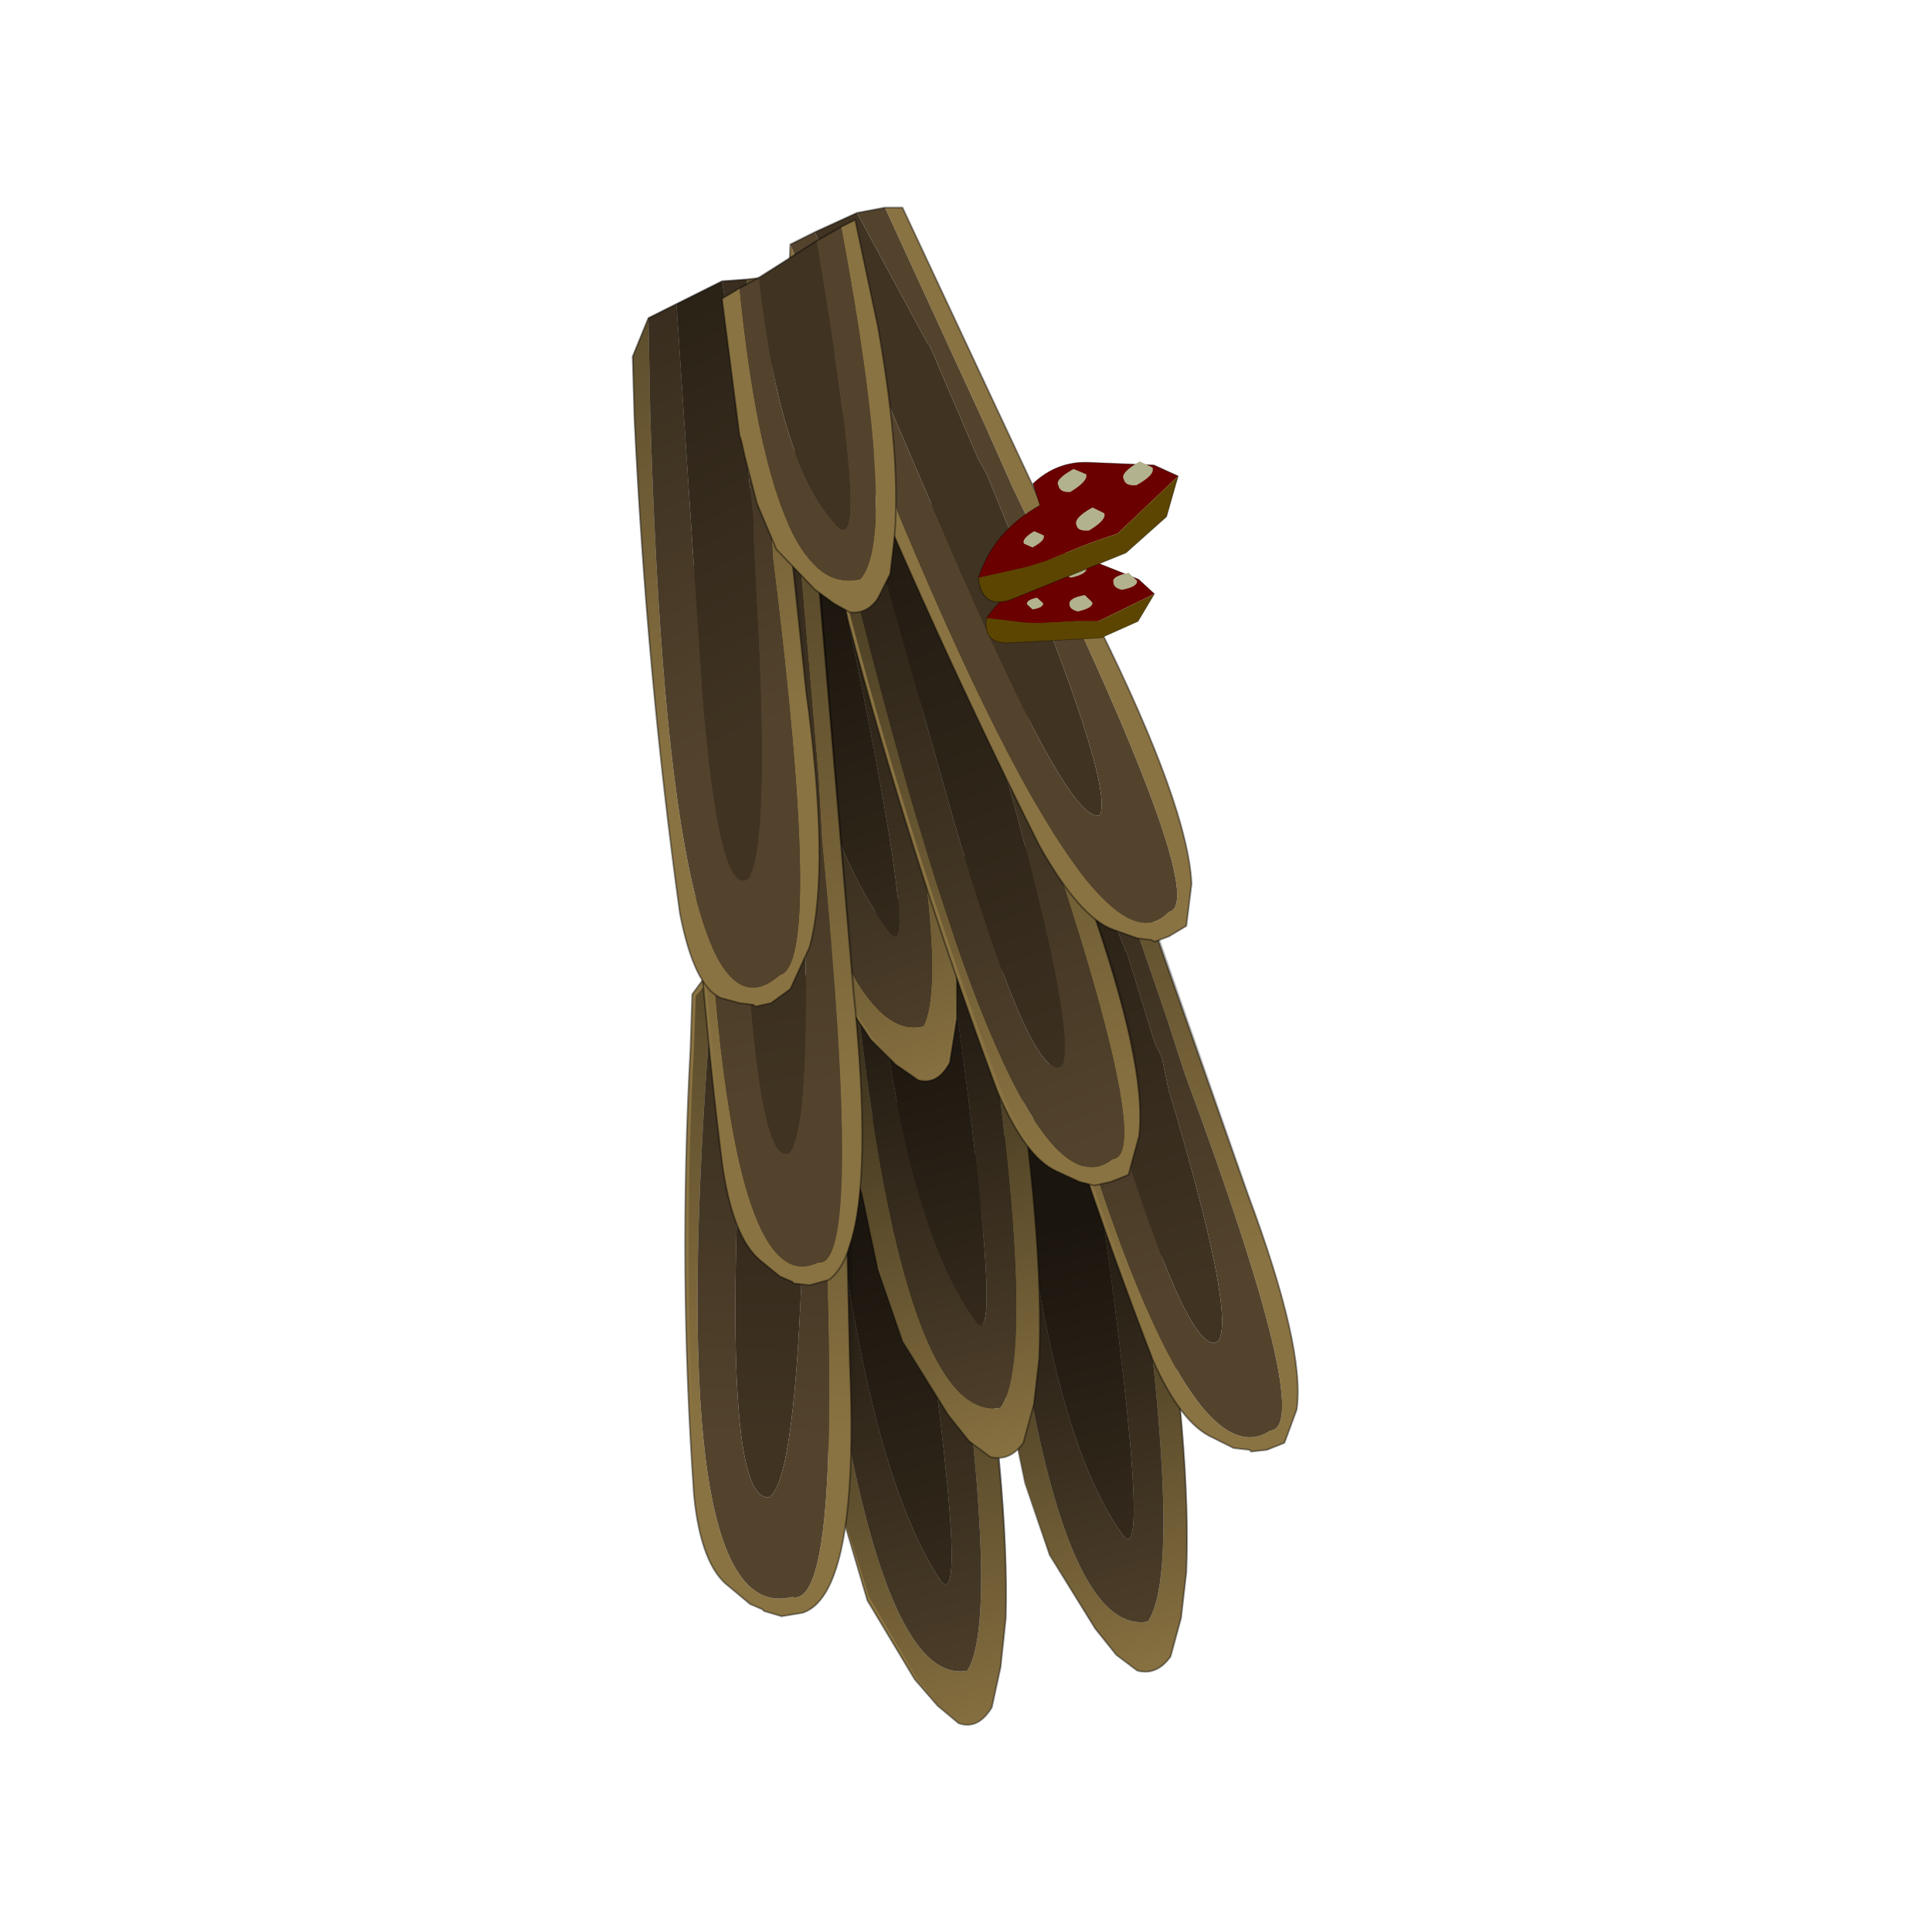 <?xml version="1.0" encoding="UTF-8" standalone="no"?>
<svg xmlns:xlink="http://www.w3.org/1999/xlink" height="440.0px" width="440.0px" xmlns="http://www.w3.org/2000/svg">
  <g transform="matrix(10.0, 0.0, 0.0, 10.0, 0.0, 0.0)">
    <use height="44.0" transform="matrix(0.909, 0.0, 0.0, 0.909, 2.0, 2.0)" width="44.0" xlink:href="#sprite0"/>
  </g>
  <defs>
    <g id="sprite0" transform="matrix(1.0, 0.0, 0.0, 1.0, 0.0, 0.0)">
      <use height="44.0" transform="matrix(1.0, 0.0, 0.0, 1.0, 0.0, 0.0)" width="44.0" xlink:href="#shape0"/>
      <use height="43.3" transform="matrix(0.878, 0.0, 0.0, 0.878, 13.65, 3.0)" width="19.05" xlink:href="#sprite1"/>
    </g>
    <g id="shape0" transform="matrix(1.0, 0.0, 0.0, 1.0, 0.0, 0.0)">
      <path d="M44.0 44.0 L0.0 44.0 0.0 0.0 44.0 0.0 44.0 44.0" fill="#43adca" fill-opacity="0.0" fill-rule="evenodd" stroke="none"/>
    </g>
    <g id="sprite1" transform="matrix(1.0, 0.0, 0.0, 1.0, 0.0, 0.0)">
      <use height="25.45" transform="matrix(1.0, 0.0, 0.0, 1.0, 1.5, 17.85)" width="17.55" xlink:href="#sprite2"/>
      <use height="30.75" transform="matrix(1.0, 0.0, 0.0, 1.0, 0.0, 0.0)" width="15.95" xlink:href="#sprite3"/>
    </g>
    <g id="sprite2" transform="matrix(1.0, 0.0, 0.0, 1.0, 5.95, 3.05)">
      <use height="25.45" transform="matrix(1.0, 0.0, 0.0, 1.0, -5.95, -3.05)" width="17.55" xlink:href="#shape1"/>
    </g>
    <g id="shape1" transform="matrix(1.0, 0.0, 0.0, 1.0, 5.95, 3.05)">
      <path d="M1.0 9.75 L0.65 10.05 Q0.2 10.05 0.35 9.75 0.35 9.45 0.65 9.45 1.1 9.45 1.0 9.75" fill="#484b23" fill-rule="evenodd" stroke="none"/>
      <path d="M6.25 3.75 L6.65 3.5 7.55 8.4 Q8.5 14.65 8.35 18.05 L8.2 19.35 7.9 20.45 Q7.5 21.0 6.95 20.85 L6.35 20.4 5.75 19.65 4.45 17.55 3.75 15.5 3.3 13.35 3.1 12.65 3.1 12.45 2.3 6.2 2.95 5.8 Q4.3 19.95 7.25 19.45 8.5 17.65 6.25 3.75" fill="#8a7342" fill-rule="evenodd" stroke="none"/>
      <path d="M5.45 4.25 L6.25 3.75 Q8.5 17.65 7.25 19.45 4.3 19.95 2.95 5.8 L3.55 5.45 Q4.4 14.05 6.55 17.0 7.5 18.2 5.45 4.25" fill="#53432d" fill-rule="evenodd" stroke="none"/>
      <path d="M3.55 5.45 L5.45 4.25 Q7.5 18.2 6.55 17.0 4.4 14.05 3.55 5.45" fill="#403322" fill-rule="evenodd" stroke="none"/>
      <path d="M3.55 5.45 L5.45 4.25 6.25 3.75 6.65 3.5 7.55 8.4 Q8.5 14.65 8.35 18.05 L8.2 19.35 7.9 20.45 Q7.5 21.0 6.95 20.85 L6.35 20.4 5.75 19.65 4.45 17.55 3.75 15.5 3.3 13.35 3.1 12.65 3.1 12.45 2.3 6.2 2.95 5.8 3.55 5.45 Z" fill="none" stroke="#000000" stroke-linecap="round" stroke-linejoin="round" stroke-opacity="0.4" stroke-width="0.05"/>
      <path d="M6.65 3.45 L7.55 8.35 Q8.5 14.6 8.35 18.05 L8.2 19.35 7.9 20.4 Q7.5 21.0 6.95 20.8 L6.35 20.35 5.75 19.65 4.45 17.5 3.75 15.4 3.3 13.25 3.1 12.6 3.1 12.35 2.3 6.1 6.65 3.45" fill="url(#gradient0)" fill-rule="evenodd" stroke="none"/>
      <path d="M0.85 4.2 L1.25 3.9 2.25 9.1 Q3.3 15.75 3.2 19.35 L3.05 20.75 2.8 21.9 Q2.4 22.55 1.85 22.35 L1.25 21.85 0.6 21.1 -0.75 18.85 -1.4 16.65 -1.9 14.35 -2.15 13.65 -2.15 13.4 -3.05 6.75 -2.4 6.4 Q-0.85 21.4 2.1 20.85 3.3 18.95 0.85 4.2" fill="#8a7342" fill-rule="evenodd" stroke="none"/>
      <path d="M-2.4 6.4 L-1.8 6.0 Q-0.8 15.1 1.35 18.3 2.35 19.5 0.05 4.7 L0.85 4.2 Q3.3 18.95 2.1 20.85 -0.85 21.4 -2.4 6.4" fill="#53432d" fill-rule="evenodd" stroke="none"/>
      <path d="M-1.8 6.0 L0.05 4.7 Q2.35 19.5 1.35 18.3 -0.8 15.1 -1.8 6.0" fill="#403322" fill-rule="evenodd" stroke="none"/>
      <path d="M-2.4 6.4 L-1.8 6.0 0.05 4.7 0.85 4.2 1.25 3.9 2.25 9.1 Q3.3 15.75 3.2 19.35 L3.05 20.75 2.8 21.9 Q2.4 22.55 1.85 22.35 L1.25 21.85 0.6 21.1 -0.75 18.85 -1.4 16.65 -1.9 14.35 -2.15 13.65 -2.15 13.4 -3.05 6.75 -2.4 6.4 Z" fill="none" stroke="#000000" stroke-linecap="round" stroke-linejoin="round" stroke-opacity="0.4" stroke-width="0.05"/>
      <path d="M1.25 3.85 L2.25 9.05 Q3.35 15.7 3.2 19.35 L3.05 20.75 2.8 21.85 Q2.4 22.5 1.85 22.3 L1.25 21.8 0.65 21.05 -0.7 18.75 -1.4 16.55 -1.9 14.3 -2.1 13.55 -2.1 13.3 -3.05 6.7 1.25 3.85" fill="url(#gradient1)" fill-rule="evenodd" stroke="none"/>
      <path d="M2.05 -2.35 L2.45 -2.6 3.35 2.3 Q4.3 8.55 4.15 11.95 L4.0 13.25 3.7 14.35 Q3.3 14.9 2.75 14.75 L2.15 14.3 1.55 13.55 0.25 11.45 -0.45 9.4 -0.9 7.25 -1.1 6.55 -1.1 6.35 -1.9 0.1 -1.25 -0.3 Q0.1 13.85 3.05 13.35 4.3 11.55 2.05 -2.35" fill="#8a7342" fill-rule="evenodd" stroke="none"/>
      <path d="M1.25 -1.85 L2.05 -2.35 Q4.3 11.55 3.05 13.35 0.1 13.85 -1.25 -0.3 L-0.65 -0.65 Q0.2 7.95 2.35 10.9 3.3 12.1 1.25 -1.85" fill="#53432d" fill-rule="evenodd" stroke="none"/>
      <path d="M-0.65 -0.65 L1.25 -1.85 Q3.3 12.1 2.35 10.9 0.2 7.95 -0.65 -0.65" fill="#403322" fill-rule="evenodd" stroke="none"/>
      <path d="M1.25 -1.85 L2.05 -2.35 2.45 -2.6 3.35 2.3 Q4.3 8.55 4.15 11.95 L4.0 13.25 3.7 14.35 Q3.3 14.9 2.75 14.75 L2.15 14.3 1.55 13.55 0.25 11.45 -0.45 9.4 -0.9 7.25 -1.1 6.55 -1.1 6.35 -1.9 0.1 -1.25 -0.3 -0.65 -0.65 1.25 -1.85 Z" fill="none" stroke="#000000" stroke-linecap="round" stroke-linejoin="round" stroke-opacity="0.4" stroke-width="0.05"/>
      <path d="M2.45 -2.65 L3.35 2.25 Q4.3 8.5 4.15 11.95 L4.0 13.25 3.7 14.3 Q3.3 14.9 2.75 14.7 L2.15 14.25 1.55 13.55 0.25 11.4 -0.45 9.3 -0.9 7.15 -1.1 6.5 -1.1 6.25 -1.9 0.0 2.45 -2.65" fill="url(#gradient2)" fill-rule="evenodd" stroke="none"/>
      <path d="M6.0 -3.0 L6.5 -2.95 10.1 7.25 Q11.75 11.65 11.5 13.4 L11.15 14.35 10.65 14.55 10.2 14.6 10.15 14.55 9.7 14.5 9.1 14.2 Q8.2 13.8 7.4 12.0 5.1 6.05 3.4 -0.1 L3.0 -1.6 3.2 -2.5 3.8 -0.2 Q7.95 15.85 10.75 14.0 12.05 13.9 8.3 3.8 L7.8 2.25 6.0 -3.0" fill="#8a7342" fill-rule="evenodd" stroke="none"/>
      <path d="M3.2 -2.5 L3.95 -2.7 6.3 5.05 Q8.3 11.55 9.15 11.5 L9.25 11.45 Q9.8 10.8 7.85 4.3 L7.65 3.35 7.45 2.95 6.65 0.35 6.6 0.3 6.6 0.25 5.2 -3.05 6.0 -3.0 7.8 2.25 8.3 3.8 Q12.05 13.9 10.75 14.0 7.95 15.85 3.8 -0.2 L3.2 -2.5" fill="#53432d" fill-rule="evenodd" stroke="none"/>
      <path d="M3.95 -2.7 L5.2 -3.05 6.6 0.25 6.6 0.3 6.65 0.35 7.45 2.95 7.65 3.35 7.85 4.3 Q9.8 10.8 9.25 11.45 L9.15 11.5 Q8.3 11.55 6.3 5.05 L3.95 -2.7" fill="#403322" fill-rule="evenodd" stroke="none"/>
      <path d="M3.2 -2.5 L3.95 -2.7 5.2 -3.05 6.0 -3.0 6.5 -2.95 10.1 7.25 Q11.75 11.65 11.5 13.4 L11.15 14.35 10.65 14.55 10.2 14.6 10.15 14.55 9.7 14.5 9.1 14.2 Q8.2 13.8 7.4 12.0 5.1 6.05 3.4 -0.1 L3.0 -1.6 3.2 -2.5 Z" fill="none" stroke="#000000" stroke-linecap="round" stroke-linejoin="round" stroke-opacity="0.4" stroke-width="0.05"/>
      <path d="M3.05 -1.6 L3.35 -2.5 5.3 -3.0 6.55 -3.0 10.15 7.25 Q11.8 11.65 11.6 13.4 L11.25 14.35 10.75 14.55 10.3 14.6 10.2 14.55 9.8 14.5 9.2 14.2 Q8.35 13.8 7.55 12.05 5.2 6.05 3.45 -0.15 L3.05 -1.6" fill="url(#gradient3)" fill-rule="evenodd" stroke="none"/>
      <path d="M-2.05 1.15 L-1.5 1.35 -1.25 12.15 Q-1.05 16.85 -1.85 18.45 -2.15 19.05 -2.6 19.2 L-3.2 19.3 -3.7 19.15 -3.75 19.1 -4.1 18.95 -4.7 18.45 Q-5.5 17.85 -5.7 15.85 -6.15 9.45 -5.8 3.1 L-5.75 1.55 -5.2 0.8 -5.3 3.1 Q-6.5 19.65 -2.9 18.75 -1.5 19.1 -1.95 8.3 L-1.9 6.75 -2.05 1.15" fill="#8a7342" fill-rule="evenodd" stroke="none"/>
      <path d="M-5.2 0.8 L-4.3 0.8 -4.5 8.9 Q-4.65 15.7 -3.65 15.9 L-3.55 15.9 Q-2.8 15.4 -2.6 8.7 L-2.55 7.75 -2.55 7.3 -2.5 4.55 -2.5 4.45 -2.5 4.4 -2.9 0.9 -2.05 1.15 -1.9 6.75 -1.95 8.3 Q-1.5 19.1 -2.9 18.75 -6.5 19.65 -5.3 3.1 L-5.2 0.8" fill="#53432d" fill-rule="evenodd" stroke="none"/>
      <path d="M-4.3 0.8 L-2.9 0.9 -2.5 4.4 -2.5 4.45 -2.5 4.55 -2.55 7.3 -2.55 7.75 -2.6 8.7 Q-2.8 15.4 -3.55 15.9 L-3.65 15.9 Q-4.65 15.7 -4.5 8.9 L-4.3 0.8" fill="#403322" fill-rule="evenodd" stroke="none"/>
      <path d="M-2.05 1.15 L-1.5 1.35 -1.25 12.15 Q-1.05 16.85 -1.85 18.45 -2.15 19.05 -2.6 19.2 L-3.2 19.3 -3.7 19.15 -3.75 19.1 -4.1 18.95 -4.7 18.45 Q-5.5 17.85 -5.7 15.85 -6.15 9.45 -5.8 3.1 L-5.75 1.55 -5.2 0.8 -4.3 0.8 -2.9 0.9 -2.05 1.15 Z" fill="none" stroke="#000000" stroke-linecap="round" stroke-linejoin="round" stroke-opacity="0.4" stroke-width="0.05"/>
      <path d="M-5.65 1.6 L-5.0 0.85 -2.7 0.95 -1.4 1.4 -1.1 12.2 Q-0.85 16.9 -1.75 18.5 -2.05 19.05 -2.5 19.25 L-3.1 19.35 -3.6 19.2 -3.65 19.15 -4.0 18.95 -4.55 18.5 Q-5.4 17.85 -5.6 15.95 -6.05 9.5 -5.7 3.1 L-5.65 1.6" fill="url(#gradient4)" fill-rule="evenodd" stroke="none"/>
    </g>
    <linearGradient gradientTransform="matrix(0.002, 0.008, -0.011, 0.003, 5.65, 14.75)" gradientUnits="userSpaceOnUse" id="gradient0" spreadMethod="pad" x1="-819.2" x2="819.2">
      <stop offset="0.0" stop-color="#000000" stop-opacity="0.592"/>
      <stop offset="1.0" stop-color="#000000" stop-opacity="0.0"/>
    </linearGradient>
    <linearGradient gradientTransform="matrix(0.003, 0.009, -0.011, 0.003, 0.5, 15.85)" gradientUnits="userSpaceOnUse" id="gradient1" spreadMethod="pad" x1="-819.2" x2="819.2">
      <stop offset="0.0" stop-color="#000000" stop-opacity="0.592"/>
      <stop offset="1.0" stop-color="#000000" stop-opacity="0.0"/>
    </linearGradient>
    <linearGradient gradientTransform="matrix(0.002, 0.008, -0.011, 0.003, 1.45, 8.65)" gradientUnits="userSpaceOnUse" id="gradient2" spreadMethod="pad" x1="-819.2" x2="819.2">
      <stop offset="0.0" stop-color="#000000" stop-opacity="0.592"/>
      <stop offset="1.0" stop-color="#000000" stop-opacity="0.0"/>
    </linearGradient>
    <linearGradient gradientTransform="matrix(0.005, 0.012, -0.012, 0.004, 6.65, -0.7)" gradientUnits="userSpaceOnUse" id="gradient3" spreadMethod="pad" x1="-819.2" x2="819.2">
      <stop offset="0.0" stop-color="#000000" stop-opacity="0.592"/>
      <stop offset="1.0" stop-color="#000000" stop-opacity="0.0"/>
    </linearGradient>
    <linearGradient gradientTransform="matrix(0.001, 0.013, -0.014, -3.0E-4, -2.1, 3.55)" gradientUnits="userSpaceOnUse" id="gradient4" spreadMethod="pad" x1="-819.2" x2="819.2">
      <stop offset="0.0" stop-color="#000000" stop-opacity="0.592"/>
      <stop offset="1.0" stop-color="#000000" stop-opacity="0.0"/>
    </linearGradient>
    <g id="sprite3" transform="matrix(1.0, 0.0, 0.0, 1.0, 1.15, 2.3)">
      <use height="30.75" transform="matrix(1.0, 0.0, 0.0, 1.0, 0.3, -2.3)" width="14.5" xlink:href="#shape2"/>
      <use height="6.8" transform="matrix(-0.421, 0.045, -0.023, 0.361, 13.826, 7.37)" width="11.35" xlink:href="#sprite4"/>
      <use height="6.8" transform="matrix(-0.506, 0.236, 0.085, 0.451, 14.098, 3.671)" width="11.35" xlink:href="#sprite4"/>
      <use height="22.45" transform="matrix(1.0, 0.0, 0.0, 1.0, -1.15, -1.95)" width="7.5" xlink:href="#shape4"/>
    </g>
    <g id="shape2" transform="matrix(1.0, 0.0, 0.0, 1.0, -0.3, 2.3)">
      <path d="M4.65 3.75 L5.05 3.4 6.4 8.75 Q7.95 15.6 8.1 19.4 L8.1 20.85 7.9 22.1 Q7.55 22.75 7.0 22.6 L6.35 22.15 5.65 21.45 4.15 19.2 3.3 16.95 2.65 14.6 2.4 13.85 2.35 13.6 0.95 6.8 1.55 6.3 Q4.25 21.85 7.15 21.05 8.2 18.95 4.65 3.75" fill="#8a7342" fill-rule="evenodd" stroke="none"/>
      <path d="M1.55 6.3 L2.1 5.85 Q3.8 15.3 6.2 18.4 7.25 19.6 3.9 4.35 L4.65 3.75 Q8.2 18.95 7.15 21.05 4.25 21.85 1.55 6.3" fill="#53432d" fill-rule="evenodd" stroke="none"/>
      <path d="M2.1 5.85 L3.9 4.35 Q7.25 19.6 6.2 18.4 3.8 15.3 2.1 5.85" fill="#403322" fill-rule="evenodd" stroke="none"/>
      <path d="M1.55 6.3 L2.1 5.85 3.9 4.35 4.65 3.75 5.05 3.4 6.4 8.75 Q7.95 15.6 8.1 19.4 L8.1 20.85 7.9 22.1 Q7.55 22.75 7.0 22.6 L6.35 22.15 5.65 21.45 4.15 19.2 3.3 16.95 2.65 14.6 2.4 13.85 2.35 13.6 0.95 6.8 1.55 6.3 Z" fill="none" stroke="#000000" stroke-linecap="round" stroke-linejoin="round" stroke-opacity="0.4" stroke-width="0.05"/>
      <path d="M5.0 3.35 L6.4 8.75 Q7.95 15.55 8.1 19.35 L8.05 20.85 7.85 22.05 Q7.5 22.7 6.95 22.6 L6.3 22.15 5.7 21.4 4.2 19.15 3.3 16.9 2.65 14.55 2.4 13.85 2.35 13.6 0.95 6.75 5.0 3.35" fill="url(#gradient5)" fill-rule="evenodd" stroke="none"/>
      <path d="M3.6 7.55 L4.1 7.7 5.15 20.05 Q5.7 25.35 5.05 27.3 4.85 28.0 4.45 28.3 L3.9 28.45 3.45 28.4 3.4 28.35 3.05 28.2 2.5 27.75 Q1.7 27.1 1.4 24.95 0.5 17.7 0.35 10.35 L0.3 8.55 0.75 7.6 0.8 10.3 Q1.0 29.35 4.15 27.8 5.45 28.0 4.25 15.75 L4.15 13.95 3.6 7.55" fill="#8a7342" fill-rule="evenodd" stroke="none"/>
      <path d="M2.85 7.4 L3.6 7.55 4.15 13.95 4.25 15.75 Q5.45 28.0 4.15 27.8 1.0 29.35 0.8 10.3 L0.75 7.6 1.55 7.5 2.0 16.8 Q2.35 24.6 3.2 24.7 L3.3 24.7 Q4.0 23.95 3.7 16.25 L3.65 15.2 3.6 14.7 3.45 11.5 3.45 11.4 3.4 11.35 2.85 7.4" fill="#53432d" fill-rule="evenodd" stroke="none"/>
      <path d="M1.55 7.5 L2.85 7.4 3.4 11.35 3.45 11.4 3.45 11.5 3.6 14.7 3.65 15.2 3.7 16.25 Q4.0 23.95 3.3 24.7 L3.2 24.7 Q2.35 24.6 2.0 16.8 L1.55 7.5" fill="#403322" fill-rule="evenodd" stroke="none"/>
      <path d="M1.55 7.5 L2.85 7.4 3.6 7.55 4.1 7.7 5.15 20.05 Q5.7 25.35 5.05 27.3 4.85 28.0 4.45 28.3 L3.9 28.45 3.45 28.4 3.4 28.35 3.05 28.2 2.5 27.75 Q1.7 27.1 1.4 24.95 0.5 17.7 0.35 10.35 L0.3 8.55 0.75 7.6 1.55 7.5 Z" fill="none" stroke="#000000" stroke-linecap="round" stroke-linejoin="round" stroke-opacity="0.4" stroke-width="0.05"/>
      <path d="M0.4 8.6 L0.85 7.65 2.95 7.45 4.15 7.75 5.2 20.05 Q5.75 25.35 5.1 27.35 L4.55 28.3 4.05 28.45 3.55 28.4 3.5 28.35 3.15 28.2 2.6 27.75 Q1.8 27.15 1.5 25.0 0.6 17.7 0.45 10.35 L0.4 8.6" fill="url(#gradient6)" fill-rule="evenodd" stroke="none"/>
      <path d="M4.8 6.85 L5.4 9.4 Q9.85 27.0 12.55 24.85 13.85 24.75 10.0 13.6 L9.5 12.0 7.6 6.15 8.05 6.2 11.85 17.4 Q13.55 22.2 13.3 24.2 L13.0 25.3 12.5 25.5 12.05 25.6 12.0 25.6 11.6 25.5 10.95 25.2 Q10.05 24.8 9.25 22.9 6.8 16.3 5.0 9.5 L4.65 7.9 4.8 6.85" fill="#8a7342" fill-rule="evenodd" stroke="none"/>
      <path d="M5.6 6.65 L8.0 15.15 Q10.1 22.3 11.0 22.25 L11.1 22.2 Q11.55 21.35 9.6 14.25 L9.25 13.25 9.1 12.8 8.25 9.9 8.25 9.85 8.2 9.8 Q7.65 8.7 6.8 6.2 L7.6 6.15 9.5 12.0 10.0 13.6 Q13.85 24.75 12.55 24.85 9.85 27.0 5.4 9.4 L4.8 6.85 5.6 6.65" fill="#53432d" fill-rule="evenodd" stroke="none"/>
      <path d="M6.8 6.2 Q7.65 8.7 8.2 9.8 L8.25 9.85 8.25 9.9 9.1 12.8 9.25 13.25 9.6 14.25 Q11.55 21.35 11.1 22.2 L11.0 22.25 Q10.1 22.3 8.0 15.15 L5.6 6.65 6.8 6.2" fill="#403322" fill-rule="evenodd" stroke="none"/>
      <path d="M5.6 6.65 L4.8 6.85 M7.6 6.15 L6.8 6.2 5.6 6.65 M7.6 6.15 L8.05 6.2 11.85 17.4 Q13.55 22.2 13.3 24.2 L13.0 25.3 12.5 25.5 12.05 25.6 12.0 25.6 11.6 25.5 10.95 25.2 Q10.05 24.8 9.25 22.9 6.8 16.3 5.0 9.5 L4.65 7.9 4.8 6.85" fill="none" stroke="#000000" stroke-linecap="round" stroke-linejoin="round" stroke-opacity="0.4" stroke-width="0.05"/>
      <path d="M4.7 7.9 L4.9 6.85 6.9 6.15 8.15 6.25 11.9 17.4 Q13.65 22.2 13.4 24.2 L13.05 25.25 12.55 25.5 12.15 25.6 12.1 25.55 11.7 25.45 11.05 25.2 Q10.15 24.8 9.35 22.85 6.9 16.3 5.1 9.5 L4.7 7.9" fill="url(#gradient7)" fill-rule="evenodd" stroke="none"/>
      <path d="M3.35 -1.25 L4.4 1.35 Q11.75 20.4 14.15 17.8 15.45 17.55 9.7 5.7 L8.9 3.9 6.05 -2.3 6.55 -2.3 12.15 9.65 Q14.7 14.8 14.8 17.0 L14.65 18.2 14.15 18.5 13.75 18.65 13.65 18.6 13.25 18.55 12.55 18.3 Q11.6 17.95 10.45 15.9 6.95 8.9 4.0 1.55 L3.3 -0.15 3.35 -1.25" fill="#8a7342" fill-rule="evenodd" stroke="none"/>
      <path d="M5.25 -2.15 L6.05 -2.3 8.9 3.9 9.7 5.7 Q15.45 17.55 14.15 17.8 11.75 20.4 4.4 1.35 L3.35 -1.25 4.05 -1.6 7.95 7.5 Q11.25 15.2 12.15 15.05 L12.2 15.0 Q12.55 14.0 9.4 6.4 L8.95 5.3 8.7 4.85 7.35 1.7 7.3 1.6 7.25 1.55 5.25 -2.15" fill="#53432d" fill-rule="evenodd" stroke="none"/>
      <path d="M5.25 -2.15 L7.25 1.55 7.3 1.6 7.35 1.7 8.7 4.85 8.95 5.3 9.4 6.4 Q12.55 14.0 12.2 15.0 L12.15 15.05 Q11.25 15.2 7.95 7.5 L4.05 -1.6 5.25 -2.15" fill="#403322" fill-rule="evenodd" stroke="none"/>
      <path d="M6.05 -2.3 L5.25 -2.15 M4.05 -1.6 L3.35 -1.25 M6.05 -2.3 L6.55 -2.3 12.15 9.65 Q14.7 14.8 14.8 17.0 L14.65 18.2 14.15 18.5 13.75 18.65 13.65 18.6 13.25 18.55 12.55 18.3 Q11.6 17.95 10.45 15.9 6.95 8.9 4.0 1.55 L3.3 -0.15 3.35 -1.25 M4.05 -1.6 L5.25 -2.15" fill="none" stroke="#000000" stroke-linecap="round" stroke-linejoin="round" stroke-opacity="0.4" stroke-width="0.05"/>
    </g>
    <linearGradient gradientTransform="matrix(0.003, 0.009, -0.011, 0.004, 5.15, 15.95)" gradientUnits="userSpaceOnUse" id="gradient5" spreadMethod="pad" x1="-819.2" x2="819.2">
      <stop offset="0.0" stop-color="#000000" stop-opacity="0.592"/>
      <stop offset="1.0" stop-color="#000000" stop-opacity="0.0"/>
    </linearGradient>
    <linearGradient gradientTransform="matrix(0.002, 0.015, -0.013, 0.002, 3.65, 10.35)" gradientUnits="userSpaceOnUse" id="gradient6" spreadMethod="pad" x1="-819.2" x2="819.2">
      <stop offset="0.0" stop-color="#000000" stop-opacity="0.592"/>
      <stop offset="1.0" stop-color="#000000" stop-opacity="0.0"/>
    </linearGradient>
    <linearGradient gradientTransform="matrix(0.005, 0.013, -0.012, 0.005, 10.0, 12.9)" gradientUnits="userSpaceOnUse" id="gradient7" spreadMethod="pad" x1="-819.2" x2="819.2">
      <stop offset="0.0" stop-color="#000000" stop-opacity="0.592"/>
      <stop offset="1.0" stop-color="#000000" stop-opacity="0.0"/>
    </linearGradient>
    <g id="sprite4" transform="matrix(1.0, 0.0, 0.0, 1.0, 5.7, 3.4)">
      <use height="6.8" transform="matrix(1.0, 0.0, 0.0, 1.0, -5.7, -3.4)" width="11.35" xlink:href="#shape3"/>
    </g>
    <g id="shape3" transform="matrix(1.0, 0.0, 0.0, 1.0, 5.7, 3.4)">
      <path d="M-5.7 0.35 L-4.55 -0.95 -1.15 -2.9 Q0.45 -3.8 1.9 -3.15 L1.75 -1.7 Q4.4 -1.45 5.65 0.85 L2.95 1.55 2.0 1.7 -0.45 1.85 -2.0 2.05 -5.7 0.35" fill="#6a0000" fill-rule="evenodd" stroke="none"/>
      <path d="M5.65 0.85 Q5.8 2.75 4.2 3.0 L-2.25 3.4 -4.7 2.4 -5.7 0.35 -2.0 2.05 -0.45 1.85 2.0 1.7 2.95 1.55 5.65 0.85" fill="#5c4500" fill-rule="evenodd" stroke="none"/>
      <path d="M-5.7 0.35 L-4.55 -0.95 -1.15 -2.9 Q0.45 -3.8 1.9 -3.15 L1.75 -1.7 Q4.4 -1.45 5.65 0.85 5.8 2.75 4.2 3.0 L-2.25 3.4 -4.7 2.4 -5.7 0.35 Z" fill="none" stroke="#000000" stroke-linecap="round" stroke-linejoin="round" stroke-opacity="0.4" stroke-width="0.05"/>
      <path d="M-2.85 -0.95 Q-2.85 -0.5 -3.45 -0.25 -4.55 -0.35 -4.45 -0.85 L-3.85 -1.55 Q-2.7 -1.4 -2.85 -0.95" fill="#b2b28e" fill-rule="evenodd" stroke="none"/>
      <path d="M0.6 -2.35 Q0.6 -1.9 0.05 -1.65 -1.0 -1.8 -0.95 -2.25 L-0.35 -2.9 Q0.75 -2.8 0.6 -2.35" fill="#b2b28e" fill-rule="evenodd" stroke="none"/>
      <path d="M0.05 0.45 Q0.05 0.85 -0.55 1.1 -1.6 0.95 -1.5 0.5 L-0.95 -0.15 Q0.15 -0.05 0.05 0.45" fill="#b2b28e" fill-rule="evenodd" stroke="none"/>
      <path d="M2.95 0.1 L2.55 0.55 Q1.8 0.5 1.85 0.15 L2.3 -0.35 Q3.05 -0.25 2.95 0.1" fill="#b2b28e" fill-rule="evenodd" stroke="none"/>
    </g>
    <g id="shape4" transform="matrix(1.0, 0.0, 0.0, 1.0, 1.15, 1.95)">
      <path d="M2.1 -0.25 L2.55 -0.3 3.8 11.5 Q4.5 16.6 3.9 18.8 L3.35 20.0 2.8 20.4 2.35 20.5 2.3 20.45 1.9 20.4 1.35 20.25 Q0.6 19.9 0.2 17.85 -0.75 11.0 -1.1 3.7 L-1.15 1.95 -0.7 0.85 -0.65 3.5 Q-0.1 22.4 3.05 19.6 4.3 19.3 2.85 7.7 L2.75 5.95 2.1 -0.25" fill="#8a7342" fill-rule="evenodd" stroke="none"/>
      <path d="M-0.7 0.85 L0.1 0.45 0.7 9.5 Q1.15 17.1 2.05 16.9 L2.15 16.85 Q2.8 15.85 2.35 8.3 L2.3 7.25 2.3 6.75 2.0 3.7 2.0 3.6 2.0 3.55 1.4 -0.2 2.1 -0.25 2.75 5.95 2.85 7.7 Q4.3 19.3 3.05 19.6 -0.1 22.4 -0.65 3.5 L-0.7 0.85" fill="#53432d" fill-rule="evenodd" stroke="none"/>
      <path d="M0.1 0.45 L1.4 -0.2 2.0 3.55 2.0 3.6 2.0 3.7 2.3 6.75 2.3 7.25 2.35 8.3 Q2.8 15.85 2.15 16.85 L2.05 16.9 Q1.15 17.1 0.7 9.5 L0.1 0.45" fill="#403322" fill-rule="evenodd" stroke="none"/>
      <path d="M2.1 -0.25 L2.55 -0.3 3.8 11.5 Q4.5 16.6 3.9 18.8 L3.35 20.0 2.8 20.4 2.35 20.5 2.3 20.45 1.9 20.4 1.35 20.25 Q0.6 19.9 0.2 17.85 -0.75 11.0 -1.1 3.7 L-1.15 1.95 -0.7 0.85 0.1 0.45 1.4 -0.2 2.1 -0.25 Z" fill="none" stroke="#000000" stroke-linecap="round" stroke-linejoin="round" stroke-opacity="0.4" stroke-width="0.05"/>
      <path d="M-1.15 1.95 L-0.7 0.85 1.4 -0.2 2.6 -0.3 3.9 11.5 Q4.55 16.6 3.9 18.8 L3.35 20.0 2.8 20.4 2.35 20.5 2.3 20.45 1.9 20.45 1.35 20.25 Q0.6 19.9 0.2 17.85 -0.75 11.0 -1.1 3.7 L-1.15 1.95" fill="url(#gradient8)" fill-rule="evenodd" stroke="none"/>
      <path d="M4.8 -1.75 L5.2 -1.95 5.85 1.1 Q6.55 5.05 6.3 7.3 L6.2 8.15 5.85 8.85 Q5.55 9.3 5.05 9.25 L4.6 9.0 4.05 8.6 2.95 7.45 2.4 6.15 2.05 4.8 1.95 4.35 1.9 4.2 1.4 0.3 1.9 0.0 Q2.8 8.95 5.35 8.3 6.45 7.05 4.8 -1.75" fill="#8a7342" fill-rule="evenodd" stroke="none"/>
      <path d="M1.9 0.0 L2.45 -0.3 Q3.05 5.15 4.75 6.85 5.6 7.5 4.1 -1.35 L4.8 -1.75 Q6.45 7.05 5.35 8.3 2.8 8.95 1.9 0.0" fill="#53432d" fill-rule="evenodd" stroke="none"/>
      <path d="M2.45 -0.3 L4.1 -1.35 Q5.6 7.5 4.75 6.85 3.05 5.15 2.45 -0.3" fill="#403322" fill-rule="evenodd" stroke="none"/>
      <path d="M4.8 -1.75 L5.2 -1.95 5.85 1.1 Q6.55 5.05 6.3 7.3 L6.2 8.15 5.85 8.85 Q5.55 9.3 5.05 9.25 L4.6 9.0 4.05 8.6 2.95 7.45 2.4 6.15 2.05 4.8 1.95 4.35 1.9 4.2 1.4 0.3 1.9 0.0 2.45 -0.3 4.1 -1.35 4.8 -1.75 Z" fill="none" stroke="#000000" stroke-linecap="round" stroke-linejoin="round" stroke-opacity="0.4" stroke-width="0.05"/>
    </g>
    <linearGradient gradientTransform="matrix(0.002, 0.014, -0.013, 0.007, 2.25, 0.4)" gradientUnits="userSpaceOnUse" id="gradient8" spreadMethod="pad" x1="-819.2" x2="819.2">
      <stop offset="0.0" stop-color="#000000" stop-opacity="0.592"/>
      <stop offset="1.0" stop-color="#000000" stop-opacity="0.0"/>
    </linearGradient>
  </defs>
</svg>
